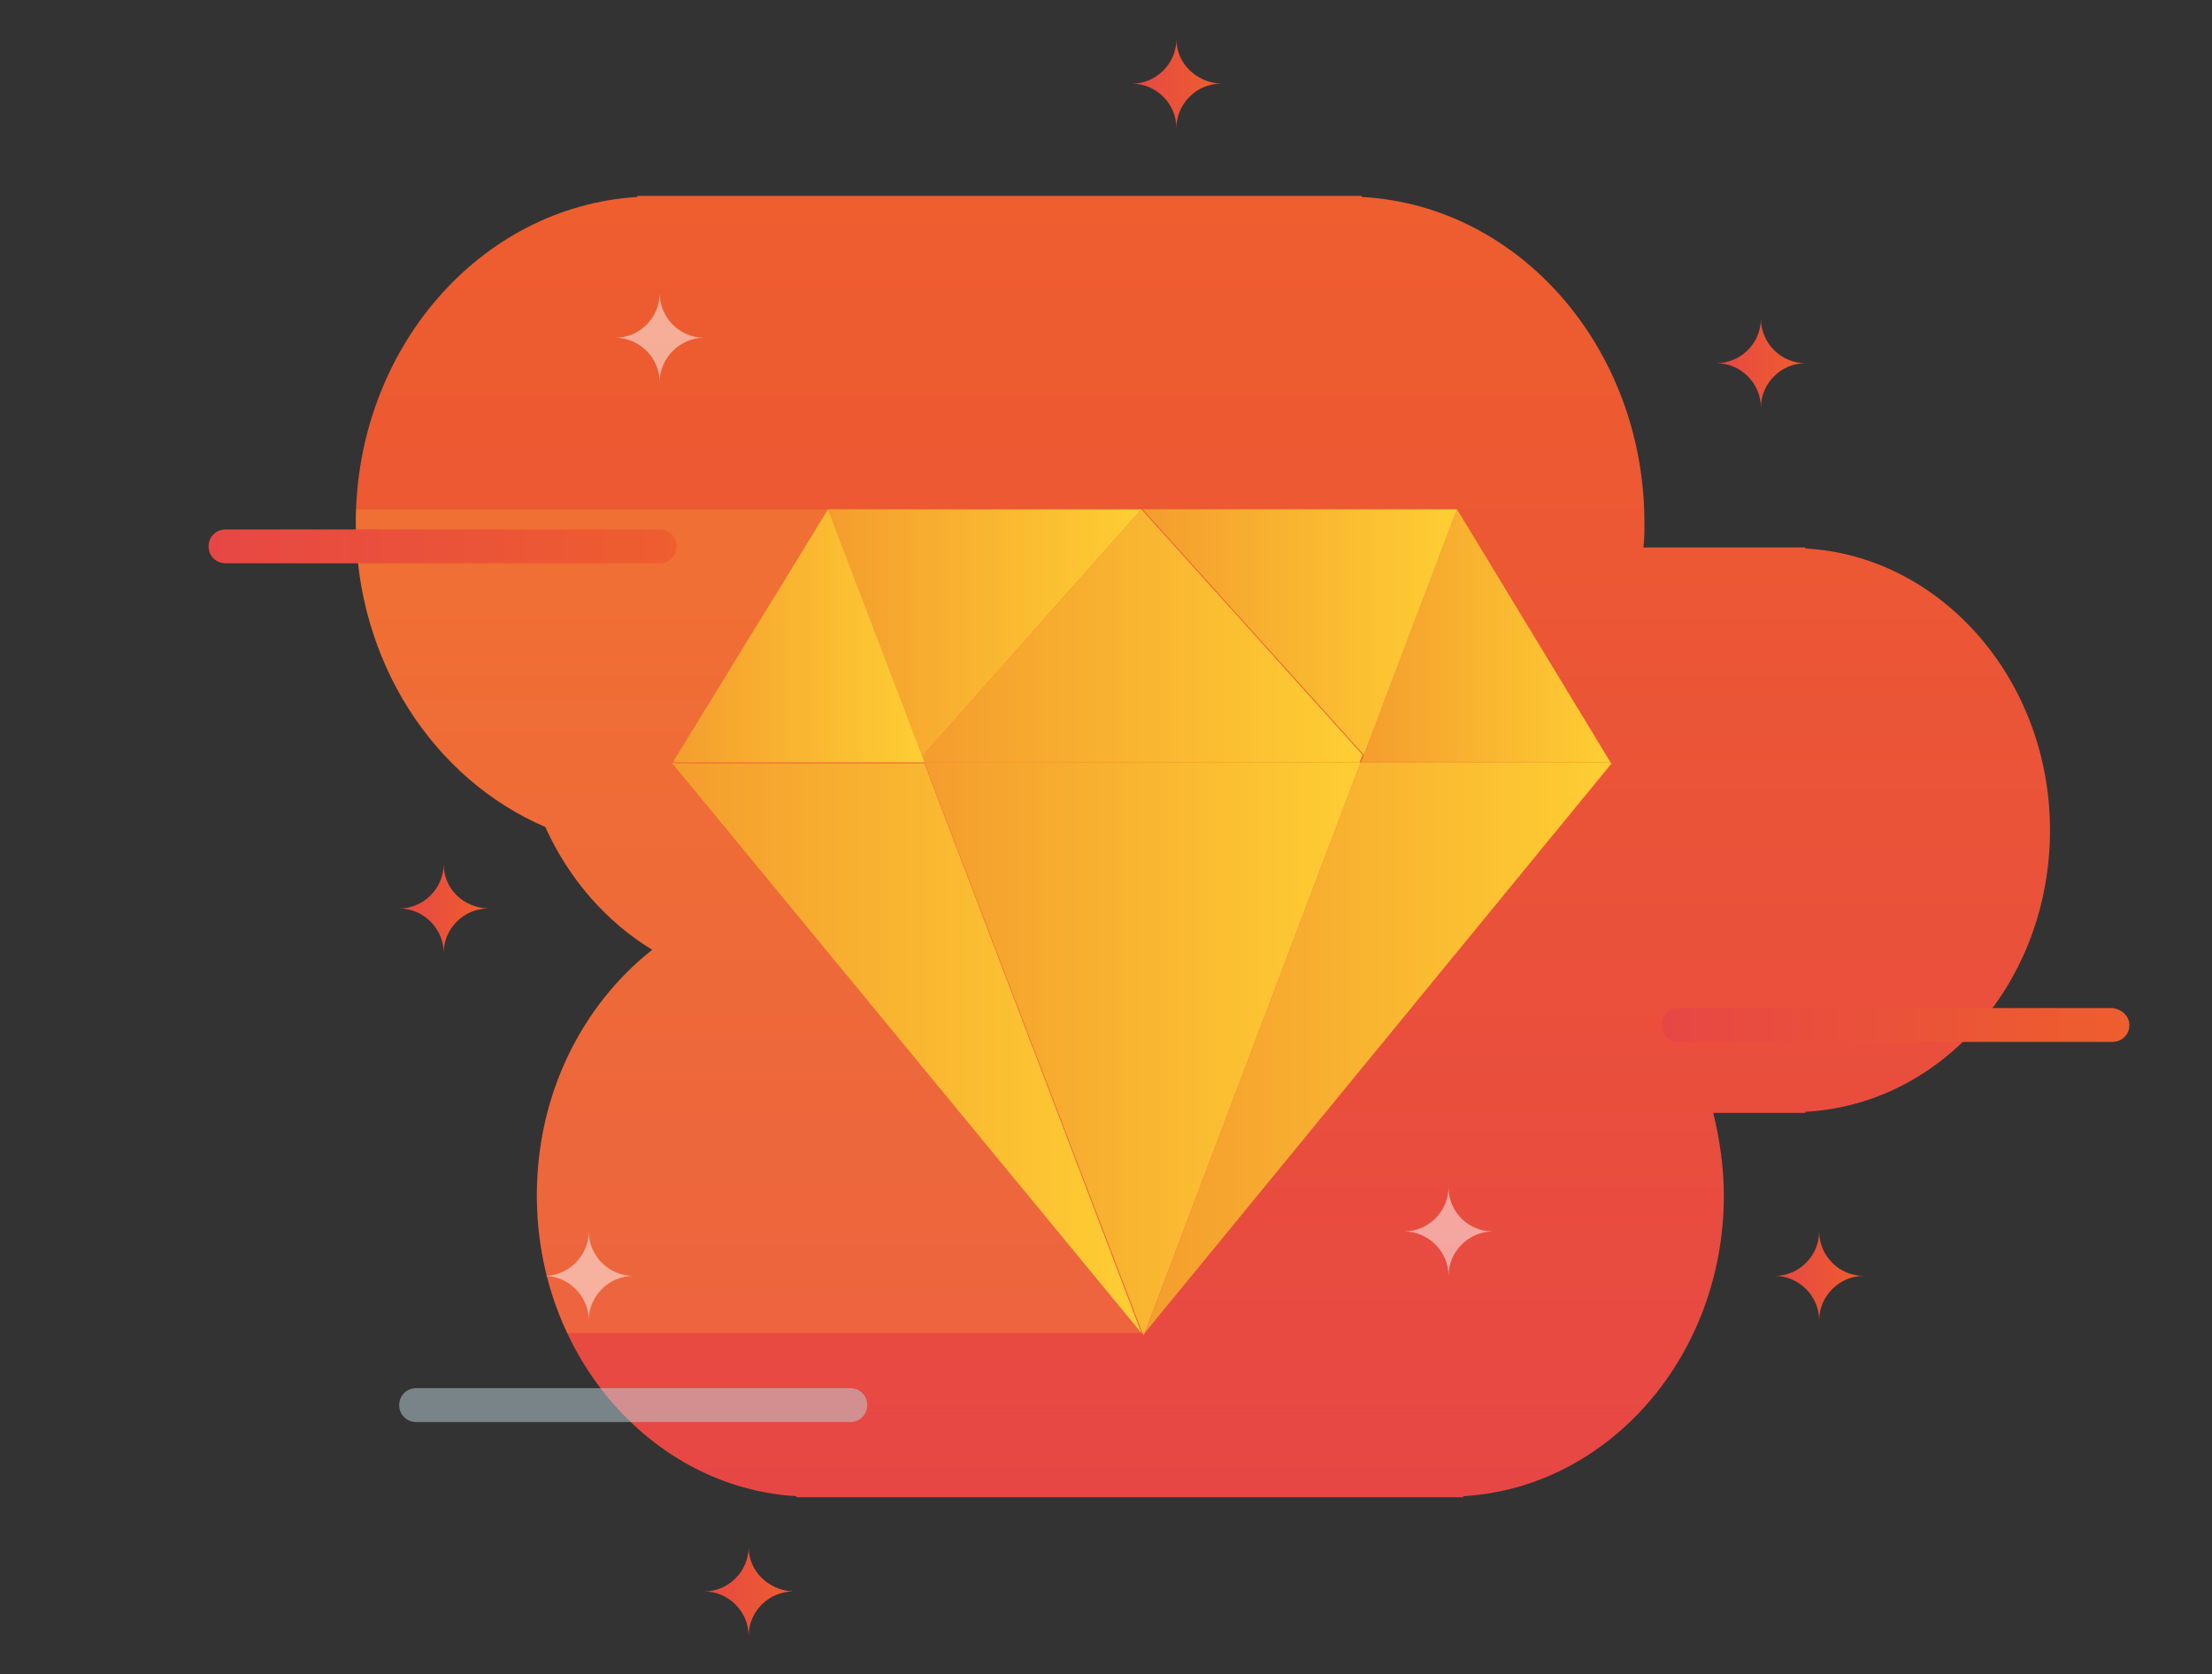 <svg version="1.1" id="Layer_1" xmlns="http://www.w3.org/2000/svg" xmlns:xlink="http://www.w3.org/1999/xlink" x="0" y="0" viewBox="0 0 208.9 158.1" xml:space="preserve"><rect x="0" y="0" width="208.9" height="158.1" fill="#333333" stroke="none"/><style>.st5{opacity:.5;fill:#fff;enable-background:new}</style><linearGradient id="SVGID_1_" gradientUnits="userSpaceOnUse" x1="-3817.642" y1="-2323.4" x2="-3817.642" y2="-2200.5" gradientTransform="rotate(180 -1852.021 -1091)"><stop offset="0" stop-color="#e74744"/><stop offset="1" stop-color="#ee5e2e"/></linearGradient><path d="M51.5 78.1C41 73.6 33.6 62.5 33.6 49.4c0-16.5 11.8-29.9 26.6-30.8v-.1h68.4v.1c14.9.8 26.7 14.3 26.7 30.8 0 .8 0 1.5-.1 2.3h15.3v.1c12.8.7 23.1 12.4 23.1 26.6 0 14.3-10.2 25.9-23.1 26.6v.1h-8.7c.6 2.5 1 5.1 1 7.8 0 15.2-10.9 27.6-24.6 28.4v.1h-63v-.1c-13.6-.8-24.5-13.2-24.5-28.4 0-9.6 4.3-18 10.9-23.2-4.3-2.6-7.9-6.7-10.1-11.6z" fill="url(#SVGID_1_)"/><defs><path id="SVGID_2_" d="M51.5 78.1C41 73.6 33.6 62.5 33.6 49.4c0-16.5 11.8-29.9 26.6-30.8v-.1h68.4v.1c14.9.8 26.7 14.3 26.7 30.8 0 .8 0 1.5-.1 2.3h15.3v.1c12.8.7 23.1 12.4 23.1 26.6 0 14.3-10.2 25.9-23.1 26.6v.1h-8.7c.6 2.5 1 5.1 1 7.8 0 15.2-10.9 27.6-24.6 28.4v.1h-63v-.1c-13.6-.8-24.5-13.2-24.5-28.4 0-9.6 4.3-18 10.9-23.2-4.3-2.6-7.9-6.7-10.1-11.6z"/></defs><clipPath id="SVGID_3_"><use xlink:href="#SVGID_2_" overflow="visible"/></clipPath><path d="M108.1 125.9H18.3c-9.2 0-10.5-77.8-1.3-77.8h68.7c4.3 6.6 14.8 19 14.8 23.1 0 0 11.3 36.4 7.6 54.7z" opacity=".2" clip-path="url(#SVGID_3_)" fill="#fece33"/><path class="st5" d="M62.3 27.7c0 2.3-1.9 4.2-4.2 4.2 2.3 0 4.2 1.9 4.2 4.2 0-2.3 1.9-4.2 4.2-4.2-2.3 0-4.2-1.9-4.2-4.2zM74.9 58.5c0 2.3-1.9 4.2-4.2 4.2 2.3 0 4.2 1.9 4.2 4.2 0-2.3 1.9-4.2 4.2-4.2-2.3 0-4.2-1.9-4.2-4.2zM136.8 112.1c0 2.3-1.9 4.2-4.2 4.2 2.3 0 4.2 1.9 4.2 4.2 0-2.3 1.9-4.2 4.2-4.2-2.3 0-4.2-1.8-4.2-4.2z"/><linearGradient id="SVGID_6_" gradientUnits="userSpaceOnUse" x1="162.1" y1="-2216.3" x2="170.48" y2="-2216.3" gradientTransform="matrix(1 0 0 -1 0 -2182)"><stop offset="0" stop-color="#e74744"/><stop offset="1" stop-color="#ee5e2e"/></linearGradient><path d="M166.3 30.1c0 2.3-1.9 4.2-4.2 4.2 2.3 0 4.2 1.9 4.2 4.2 0-2.3 1.9-4.2 4.2-4.2-2.3 0-4.2-1.9-4.2-4.2z" fill="url(#SVGID_6_)"/><linearGradient id="SVGID_7_" gradientUnits="userSpaceOnUse" x1="106.923" y1="-2189.9" x2="115.303" y2="-2189.9" gradientTransform="matrix(1 0 0 -1 0 -2182)"><stop offset="0" stop-color="#e74744"/><stop offset="1" stop-color="#ee5e2e"/></linearGradient><path d="M111.1 3.7c0 2.3-1.9 4.2-4.2 4.2 2.3 0 4.2 1.9 4.2 4.2 0-2.3 1.9-4.2 4.2-4.2-2.3-.1-4.2-1.9-4.2-4.2z" fill="url(#SVGID_7_)"/><linearGradient id="SVGID_8_" gradientUnits="userSpaceOnUse" x1="167.627" y1="-2302.5" x2="176.006" y2="-2302.5" gradientTransform="matrix(1 0 0 -1 0 -2182)"><stop offset="0" stop-color="#e74744"/><stop offset="1" stop-color="#ee5e2e"/></linearGradient><path d="M171.8 116.3c0 2.3-1.9 4.2-4.2 4.2 2.3 0 4.2 1.9 4.2 4.2 0-2.3 1.9-4.2 4.2-4.2-2.3 0-4.2-1.9-4.2-4.2z" fill="url(#SVGID_8_)"/><linearGradient id="SVGID_9_" gradientUnits="userSpaceOnUse" x1="66.5" y1="-2332.3" x2="74.88" y2="-2332.3" gradientTransform="matrix(1 0 0 -1 0 -2182)"><stop offset="0" stop-color="#e74744"/><stop offset="1" stop-color="#ee5e2e"/></linearGradient><path d="M70.7 146.1c0 2.3-1.9 4.2-4.2 4.2 2.3 0 4.2 1.9 4.2 4.2 0-2.3 1.9-4.2 4.2-4.2-2.3-.1-4.2-1.9-4.2-4.2z" fill="url(#SVGID_9_)"/><linearGradient id="SVGID_10_" gradientUnits="userSpaceOnUse" x1="37.675" y1="-2267.8" x2="46.055" y2="-2267.8" gradientTransform="matrix(1 0 0 -1 0 -2182)"><stop offset="0" stop-color="#e74744"/><stop offset="1" stop-color="#ee5e2e"/></linearGradient><path d="M41.9 81.6c0 2.3-1.9 4.2-4.2 4.2 2.3 0 4.2 1.9 4.2 4.2 0-2.3 1.9-4.2 4.2-4.2-2.4-.1-4.2-1.9-4.2-4.2z" fill="url(#SVGID_10_)"/><path class="st5" d="M55.6 116.3c0 2.3-1.9 4.2-4.2 4.2 2.3 0 4.2 1.9 4.2 4.2 0-2.3 1.9-4.2 4.2-4.2-2.3 0-4.2-1.9-4.2-4.2z"/><linearGradient id="SVGID_11_" gradientUnits="userSpaceOnUse" x1="19.782" y1="-2233.6" x2="63.981" y2="-2233.6" gradientTransform="matrix(1 0 0 -1 0 -2182)"><stop offset="0" stop-color="#e74744"/><stop offset="1" stop-color="#ee5e2e"/></linearGradient><path d="M63.9 51.6c0 .9-.7 1.6-1.6 1.6h-41c-.9 0-1.6-.7-1.6-1.6 0-.9.7-1.6 1.6-1.6h41c.9 0 1.6.7 1.6 1.6z" fill="url(#SVGID_11_)"/><linearGradient id="SVGID_12_" gradientUnits="userSpaceOnUse" x1="156.9" y1="-2278.8" x2="201.1" y2="-2278.8" gradientTransform="matrix(1 0 0 -1 0 -2182)"><stop offset="0" stop-color="#e74744"/><stop offset="1" stop-color="#ee5e2e"/></linearGradient><path d="M201.1 96.8c0 .9-.7 1.6-1.6 1.6h-41c-.9 0-1.6-.7-1.6-1.6 0-.9.7-1.6 1.6-1.6h41c.9.1 1.6.8 1.6 1.6z" fill="url(#SVGID_12_)"/><path d="M81.9 132.7c0 .9-.7 1.6-1.6 1.6h-41c-.9 0-1.6-.7-1.6-1.6 0-.9.7-1.6 1.6-1.6h41c.9 0 1.6.7 1.6 1.6z" opacity=".5" fill="#bfd6dd"/><linearGradient id="SVGID_13_" gradientUnits="userSpaceOnUse" x1="108.1" y1="61.05" x2="152.2" y2="61.05" gradientTransform="matrix(1 0 0 -1 0 160)"><stop offset="0" stop-color="#f49d2e"/><stop offset="1" stop-color="#fece33"/></linearGradient><path d="M152.1 72l.1.1-44.1 53.8L128.5 72h23.6z" fill="url(#SVGID_13_)"/><linearGradient id="SVGID_14_" gradientUnits="userSpaceOnUse" x1="128.5" y1="60.05" x2="152.1" y2="60.05"><stop offset="0" stop-color="#f49d2e"/><stop offset="1" stop-color="#fece33"/></linearGradient><path d="M128.8 71.3l8.8-23.2L152.1 72h-23.6l.3-.7z" fill="url(#SVGID_14_)"/><linearGradient id="SVGID_15_" gradientUnits="userSpaceOnUse" x1="107.849" y1="100.3" x2="137.549" y2="100.3" gradientTransform="matrix(1 0 0 -1 0 160)"><stop offset="0" stop-color="#f49d2e"/><stop offset="1" stop-color="#fece33"/></linearGradient><path d="M137.6 48.1l-8.8 23.2-20.9-23.2h29.7z" fill="url(#SVGID_15_)"/><linearGradient id="SVGID_16_" gradientUnits="userSpaceOnUse" x1="87.1" y1="60.05" x2="128.7" y2="60.05"><stop offset="0" stop-color="#f49d2e"/><stop offset="1" stop-color="#fece33"/></linearGradient><path d="M107.8 48.1l20.9 23.2-.3.7H87.3l-.2-.6 20.7-23.3z" fill="url(#SVGID_16_)"/><linearGradient id="SVGID_17_" gradientUnits="userSpaceOnUse" x1="87.3" y1="99.05" x2="128.5" y2="99.05"><stop offset="0" stop-color="#f49d2e"/><stop offset="1" stop-color="#fece33"/></linearGradient><path d="M128.5 72l-20.4 53.9-.1.2-.1-.2L87.3 72h41.2z" fill="url(#SVGID_17_)"/><linearGradient id="SVGID_18_" gradientUnits="userSpaceOnUse" x1="78.161" y1="100.25" x2="107.849" y2="100.25" gradientTransform="matrix(1 0 0 -1 0 160)"><stop offset="0" stop-color="#f49d2e"/><stop offset="1" stop-color="#fece33"/></linearGradient><path d="M107.8 48.1L87.1 71.4l-8.9-23.3h29.6z" fill="url(#SVGID_18_)"/><linearGradient id="SVGID_19_" gradientUnits="userSpaceOnUse" x1="63.5" y1="61.05" x2="107.849" y2="61.05" gradientTransform="matrix(1 0 0 -1 0 160)"><stop offset="0" stop-color="#f49d2e"/><stop offset="1" stop-color="#fece33"/></linearGradient><path d="M107.8 125.9L63.5 72.1l.1-.1.2.1h23.5l20.5 53.8z" fill="url(#SVGID_19_)"/><linearGradient id="SVGID_20_" gradientUnits="userSpaceOnUse" x1="63.6" y1="60.05" x2="87.3" y2="60.05"><stop offset="0" stop-color="#f49d2e"/><stop offset="1" stop-color="#fece33"/></linearGradient><path d="M87.1 71.4l.2.6H63.8l-.2-.1 14.6-23.8 8.9 23.3z" fill="url(#SVGID_20_)"/></svg>